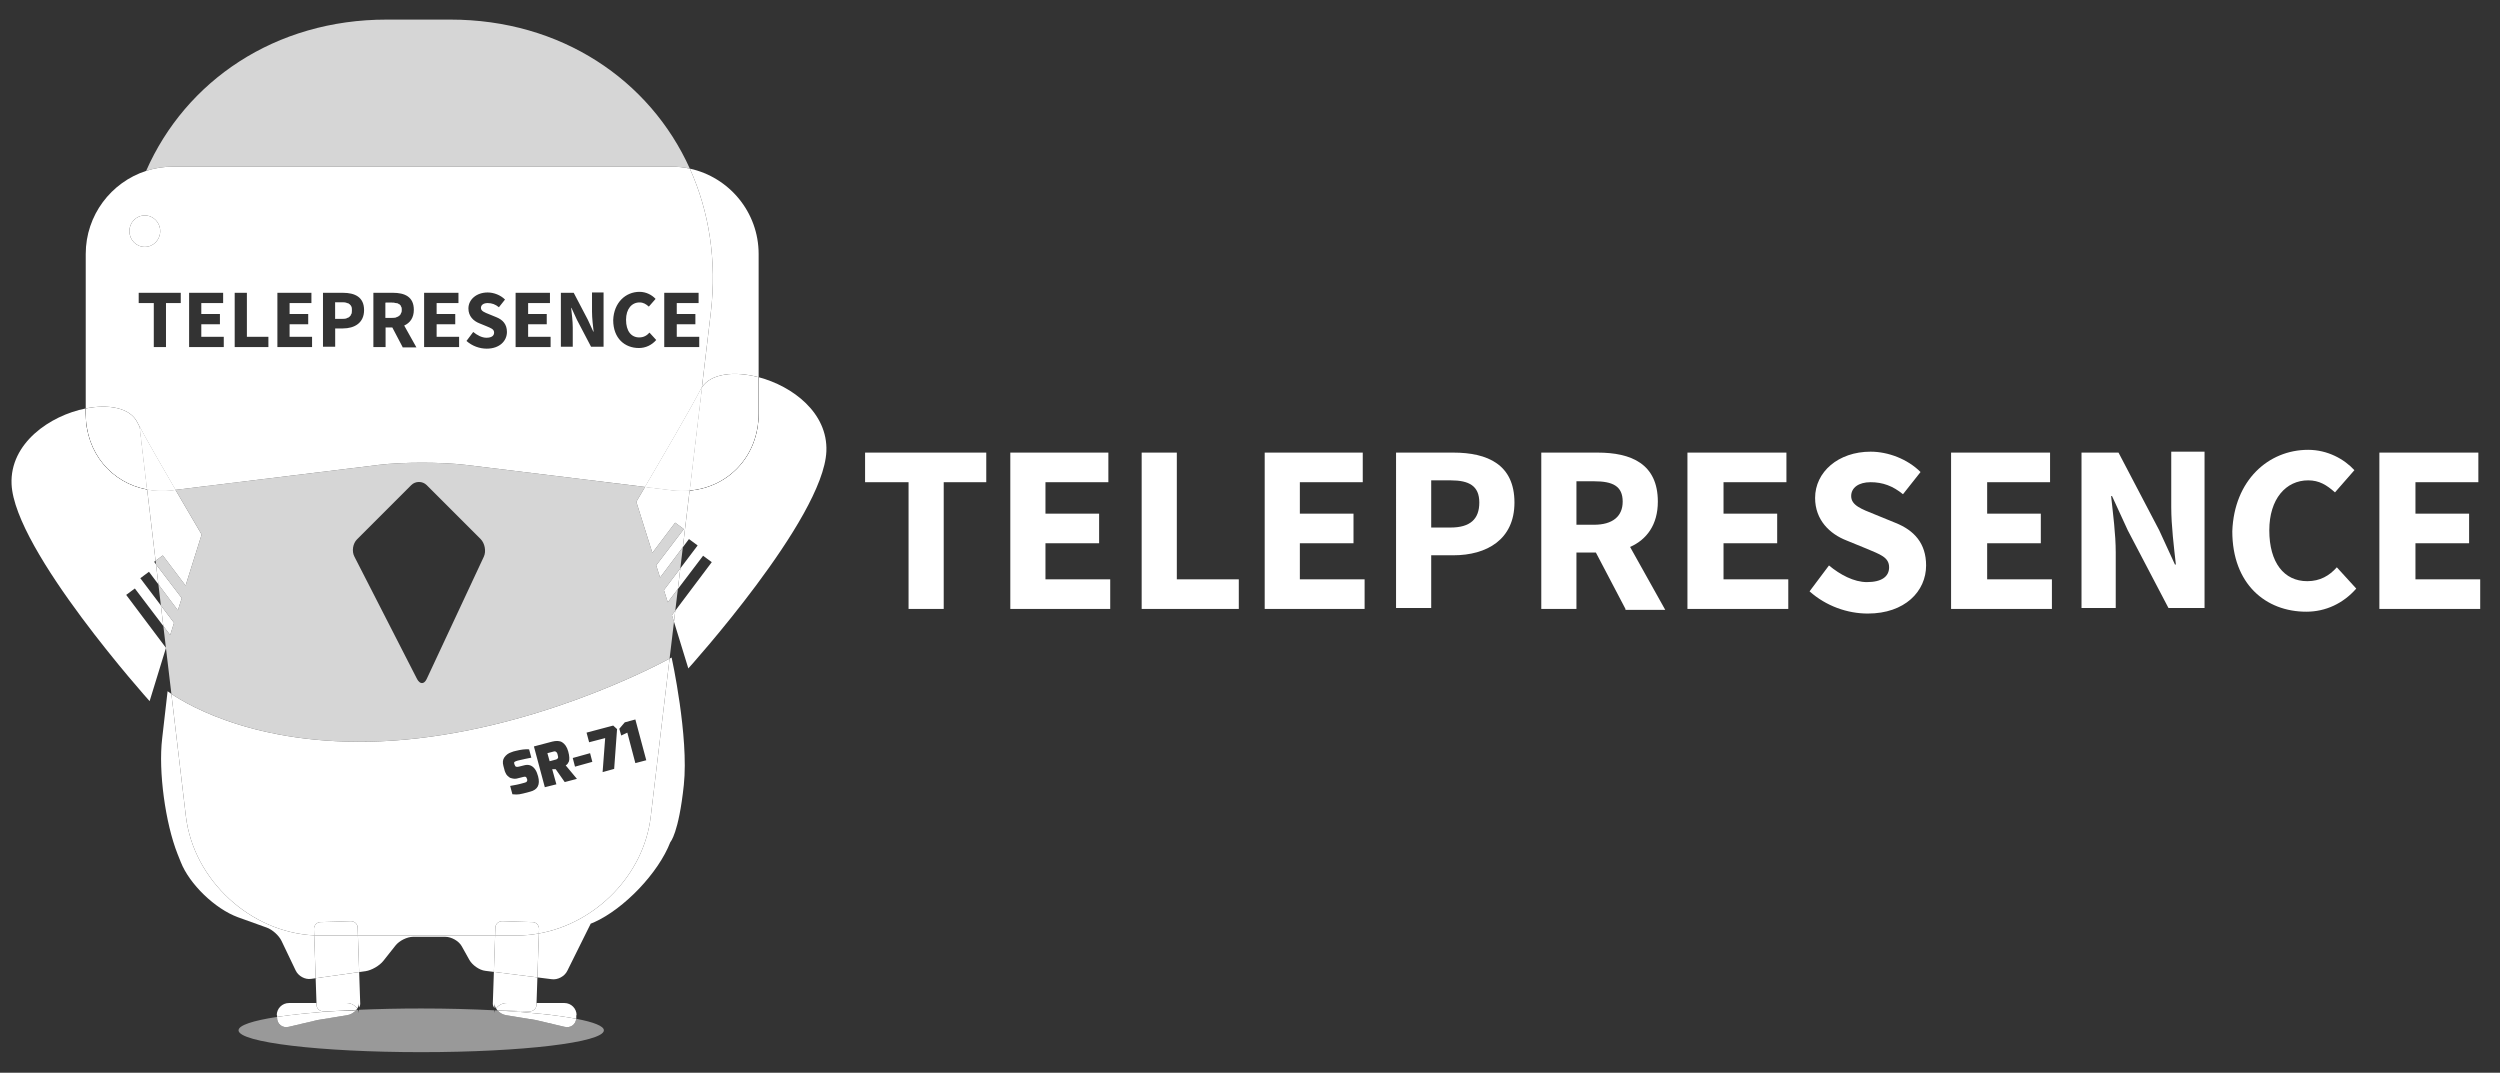 <?xml version="1.0" encoding="utf-8"?>
<!-- Generator: Adobe Illustrator 21.1.0, SVG Export Plug-In . SVG Version: 6.00 Build 0)  -->
<svg version="1.1" id="Layer_1" xmlns="http://www.w3.org/2000/svg" xmlns:xlink="http://www.w3.org/1999/xlink" x="0px" y="0px"
	 viewBox="0 0 1072 460" style="enable-background:new 0 0 1072 460;" xml:space="preserve">
<rect x="0" y="0" width="1072" height="460" fill="#333333" stroke="none"/>
<style type="text/css">
	.st0{fill:#FFFFFF;}
	.st1{fill:none;}
	.st2{opacity:0.5;fill:#FFFFFF;}
	.st3{opacity:0.8;fill:#FFFFFF;}
	.st4{fill:url(#SVGID_1_);}
	.st5{fill:url(#SVGID_2_);}
	.st6{fill:url(#SVGID_3_);}
	.st7{fill:url(#SVGID_4_);}
	.st8{fill:url(#SVGID_5_);}
	.st9{fill:url(#SVGID_6_);}
	.st10{fill:url(#SVGID_7_);}
	.st11{fill:url(#SVGID_8_);}
	.st12{fill:url(#SVGID_9_);}
	.st13{fill:url(#SVGID_10_);}
</style>
<g>
	<path class="st0" d="M389.59,206.768h-18.643v-12.693h51.962v12.693h-18.246v54.342h-15.073
		V206.768z"/>
	<path class="st0" d="M433.222,194.075h42.046v12.693h-26.973v13.486h23.006v12.693h-23.006
		v15.47h27.766v12.693h-42.839V194.075z"/>
	<path class="st0" d="M489.548,194.075h15.073v54.342h26.576v12.693H489.548V194.075z"/>
	<path class="st0" d="M542.303,194.075h42.046v12.693h-26.973v13.486h23.006v12.693h-23.006
		v15.47h27.766v12.693h-42.839V194.075z"/>
	<path class="st0" d="M598.629,194.075h24.593c14.676,0,26.179,5.157,26.179,21.42
		c0,15.866-11.9,22.609-26.179,22.609h-9.52v22.609h-15.073V194.075z
		 M622.032,226.204c8.33,0,12.296-3.57,12.296-10.71
		c0-7.14-4.363-9.52-12.296-9.52h-8.33v20.23H622.032z"/>
	<path class="st0" d="M697,261.11l-12.693-24.196h-8.33v24.196h-15.073v-67.035h24.196
		c14.28,0,25.783,4.76,25.783,21.023c0,9.916-4.76,16.263-11.9,19.436
		l15.073,26.973H697V261.11z M675.977,225.014h7.536c7.933,0,12.296-3.57,12.296-9.916
		c0-6.743-4.363-8.726-12.296-8.726h-7.536V225.014z"/>
	<path class="st0" d="M723.973,194.075h42.046v12.693h-26.973v13.486h23.006v12.693h-23.006
		v15.47h27.766v12.693h-43.236v-67.035H723.973z"/>
	<path class="st0" d="M784.265,242.467c4.76,3.967,10.71,7.14,16.263,7.14
		c6.347,0,9.52-2.38,9.52-6.347c0-4.363-3.967-5.553-9.52-7.933l-8.726-3.57
		c-7.14-2.777-13.486-8.726-13.486-18.246c0-11.106,9.916-19.833,23.799-19.833
		c7.536,0,15.866,3.173,21.419,8.726l-7.536,9.52
		c-4.363-3.57-8.727-5.157-13.883-5.157s-8.33,2.38-8.33,5.95
		c0,3.967,4.363,5.553,10.313,7.933l8.727,3.57
		c7.933,3.173,13.09,8.726,13.09,18.246c0,11.106-9.123,20.626-24.99,20.626
		c-8.726,0-17.85-3.173-24.989-9.52L784.265,242.467z"/>
	<path class="st0" d="M837.02,194.075h42.046v12.693h-26.973v13.486h23.006v12.693h-23.006
		v15.47h27.766v12.693h-43.236v-67.035H837.02z"/>
	<path class="st0" d="M892.949,194.075h15.47l17.453,33.319l6.743,14.676h0.397
		c-0.793-7.14-1.983-16.66-1.983-24.593v-23.799h14.28v67.035h-15.47
		l-17.453-33.319l-6.743-14.676h-0.397c0.793,7.536,1.983,16.263,1.983,24.196v23.799
		h-14.676v-66.639H892.949z"/>
	<path class="st0" d="M989.734,192.885c8.33,0,15.47,3.967,19.833,8.726l-8.33,9.52
		c-3.57-3.173-6.743-5.157-11.503-5.157c-9.52,0-16.66,7.933-16.66,21.42
		c0,13.883,6.347,21.816,16.263,21.816c5.553,0,9.52-2.38,12.693-5.95
		l8.33,9.123c-5.553,6.347-13.09,9.916-21.419,9.916
		c-17.453,0-31.733-11.9-31.733-34.509
		C958.001,205.975,972.677,192.885,989.734,192.885z"/>
	<path class="st0" d="M1020.673,194.075h42.046v12.693h-26.973v13.486h23.006v12.693h-23.006
		v15.47h27.766v12.693h-43.236v-67.035H1020.673z"/>
</g>
<g>
	<polygon class="st1" points="299.146,233.893 295.429,231.14 292.806,234.637 291.724,243.719 	
		"/>
	<polygon class="st1" points="305.203,241.052 301.486,238.298 290.671,252.555 289.561,261.866 	"/>
	<path class="st1" d="M201.268,411.616l-3.304-5.919c-1.239-2.203-4.405-3.992-7.021-3.992
		h-13.766c-2.616,0-5.919,1.652-7.571,3.717l-5.231,6.608
		c-1.652,2.065-4.956,3.992-7.571,4.405l-2.797,0.395l0.457,13.545
		c0,0.612-0.209,1.196-0.551,1.681v0.942c8.335-0.361,17.327-0.559,26.707-0.559
		c11.165,0,21.775,0.281,31.387,0.784v-0.991c-0.423-0.515-0.688-1.169-0.688-1.858
		l0.46-13.62l-3.626-0.458C205.535,416.021,202.507,413.818,201.268,411.616z"/>
	<polygon class="st1" points="54.106,255.093 71.138,277.756 70.033,268.434 57.823,252.34 	"/>
	<path class="st1" d="M152.787,433.021c-0.008,0.01-0.017,0.02-0.025,0.03
		c0.257-0.012,0.508-0.025,0.766-0.036c-0.057-0.115-0.132-0.225-0.201-0.337
		C153.159,432.811,152.981,432.93,152.787,433.021z"/>
	<path class="st1" d="M212.301,433.239c0.354,0.019,0.707,0.038,1.059,0.057
		c-0.06-0.067-0.115-0.137-0.172-0.206c-0.229-0.086-0.45-0.193-0.647-0.337
		C212.447,432.914,212.37,433.075,212.301,433.239z"/>
	<polygon class="st1" points="66.897,241.984 66.715,240.446 66.083,240.914 	"/>
	<polygon class="st1" points="60.163,247.935 68.987,259.616 67.914,250.559 63.88,245.181 	"/>
	<path class="st2" d="M242.016,440.286l-12.252-2.891l-12.665-2.065
		c-1.464-0.22-2.799-0.993-3.74-2.034c-0.352-0.019-0.704-0.038-1.059-0.057
		c-0.177,0.419-0.295,0.846-0.295,1.265v-1.281
		c-9.612-0.503-20.222-0.784-31.387-0.784c-9.379,0-18.371,0.198-26.707,0.559v1.506
		c0-0.493-0.141-1.001-0.383-1.489c-0.258,0.011-0.509,0.024-0.766,0.036
		c-0.944,1.164-2.368,2.043-3.944,2.279l-12.665,2.065l-12.252,2.891
		c-2.753,0.688-5.094-1.101-5.094-3.992v-0.24
		c-10.342,1.586-16.52,3.58-16.52,5.747c0,5.17,35.07,9.361,78.33,9.361
		s78.33-4.191,78.33-9.361c0-1.819-4.357-3.516-11.87-4.953
		C246.799,439.408,244.589,440.929,242.016,440.286z"/>
	<path class="st0" d="M54.106,255.093l3.717-2.753l12.209,16.094l-1.045-8.818
		l-8.824-11.681l3.717-2.753l4.033,5.378l-1.017-8.576l-0.814-1.07l0.632-0.468
		l-3.621-30.543c-15.233-2.828-26.333-15.735-26.333-32.59v-2.17
		c-15.359,3.05-32.552,14.913-31.8,32.456
		c1.239,28.496,59.195,93.06,59.195,93.06l6.997-22.775l-0.015-0.128
		L54.106,255.093z"/>
	<path class="st0" d="M325.302,161.741v15.573c0,18.039-12.713,31.558-29.601,33.037
		l-2.895,24.286l2.623-3.497l3.717,2.753l-7.422,9.825l-1.053,8.837l10.815-14.257
		l3.717,2.753l-15.642,20.814l-0.562,4.718l6.155,20.034
		c0,0,57.956-64.151,59.195-93.06C355.056,177.058,339.887,165.584,325.302,161.741z"/>
	<path class="st0" d="M153.185,432.458c0.449-0.729,0.727-1.533,0.727-2.359v1.957
		c0.341-0.485,0.551-1.069,0.551-1.681l-0.457-13.545l-18.652,2.633l0.359,10.637
		h12.968C150.612,430.099,152.278,431.149,153.185,432.458z"/>
	<path class="st0" d="M138.631,433.678c-1.514,0-2.891-1.239-2.891-2.753l-0.028-0.826
		h-11.811c-2.891,0-5.231,2.34-5.231,5.231h0.138v0.724
		c6.913-1.06,15.688-1.938,25.747-2.563L138.631,433.678z"/>
	<path d="M152.698,433.054c0.022-0.001,0.043-0.002,0.064-0.003
		c0.008-0.01,0.017-0.02,0.025-0.03
		C152.758,433.034,152.727,433.041,152.698,433.054z"/>
	<path class="st0" d="M123.901,440.286l12.252-2.891l12.665-2.065
		c1.576-0.237,3-1.115,3.944-2.279c-0.022,0.001-0.043,0.002-0.064,0.003
		c-0.308,0.131-0.64,0.211-0.989,0.211l-7.155,0.226
		c-10.058,0.625-18.834,1.502-25.747,2.563v0.24
		C118.808,439.185,121.148,440.974,123.901,440.286z"/>
	<path class="st0" d="M138.631,433.678l5.923-0.187c2.632-0.163,5.348-0.31,8.144-0.437
		c0.029-0.012,0.06-0.019,0.089-0.033c0.146-0.182,0.278-0.368,0.398-0.563
		c-0.906-1.309-2.573-2.359-4.504-2.359h-12.968l0.028,0.826
		C135.74,432.439,137.117,433.678,138.631,433.678z"/>
	<path class="st0" d="M211.317,430.374c0,0.689,0.266,1.343,0.688,1.858v-2.134
		c0,0.826,0.278,1.63,0.727,2.359c0.906-1.309,2.573-2.359,4.504-2.359h12.831
		l0.371-10.99l-18.661-2.355L211.317,430.374z"/>
	<path class="st0" d="M227.148,433.678l-13.078-0.413c-0.31,0-0.604-0.07-0.883-0.175
		c0.057,0.069,0.111,0.139,0.172,0.206c13.931,0.767,25.651,2.008,33.719,3.551
		c0.02-0.18,0.031-0.364,0.031-0.554v-0.964h0.138
		c0-2.891-2.34-5.231-5.231-5.231h-11.949l-0.028,0.826
		C230.039,432.439,228.663,433.678,227.148,433.678z"/>
	<path class="st0" d="M217.099,435.33l12.665,2.065l12.252,2.891
		c2.573,0.643,4.783-0.878,5.063-3.439c-8.068-1.543-19.788-2.784-33.719-3.551
		C214.3,434.337,215.635,435.11,217.099,435.33z"/>
	<path class="st0" d="M212.732,432.458c0.135,0.22,0.287,0.429,0.455,0.632
		c0.279,0.105,0.573,0.175,0.883,0.175l13.078,0.413
		c1.514,0,2.891-1.239,2.891-2.753l0.028-0.826h-12.831
		C215.305,430.099,213.639,431.149,212.732,432.458z"/>
	<path class="st3" d="M289.561,261.866l1.11-9.311l-4.327,5.704l-1.652-5.231l7.032-9.31
		l1.082-9.082l-9.767,13.022l-1.652-5.231l11.839-15.556l-3.717-2.753
		l-9.774,12.94l-6.883-21.888c0,0,1.476-2.499,3.75-6.372l-76.987-9.459
		c-10.325-1.239-26.982-1.239-37.169,0l-87.213,10.715
		c5.978,10.278,11.224,19.158,11.224,19.158l-6.883,21.888l-9.774-12.94
		l-3.085,2.285l0.182,1.538l11.025,14.486l-1.652,5.231l-8.356-11.142l1.074,9.057
		l5.631,7.454l-1.652,5.231l-2.933-3.867l1.105,9.322l0.039,0.052l-0.024,0.077
		l2.331,19.663c7.252,4.918,38.995,23.763,94.882,20.045
		c59.326-4.083,111.431-31.218,118.745-35.171l1.888-15.838l-0.866-2.818
		L289.561,261.866z M207.463,238.711l-24.504,52.449c-1.101,2.34-2.891,2.34-4.13,0
		L151.984,238.711c-1.239-2.34-0.688-5.644,1.101-7.434l23.265-23.265
		c1.79-1.79,4.818-1.79,6.608,0l23.127,23.127
		C207.875,232.929,208.564,236.371,207.463,238.711z"/>
	<path class="st3" d="M287.858,71.451c2.727,0,5.384,0.301,7.947,0.857
		c-17.194-38.143-55.357-63.906-102.659-63.906h-27.395
		c-47.703,0-86.11,26.202-103.091,64.878c3.639-1.182,7.517-1.829,11.545-1.829
		H287.858z"/>
	<polygon class="st0" points="76.27,261.701 77.922,256.47 66.897,241.984 67.914,250.559 	"/>
	<polygon class="st0" points="71.138,277.756 71.153,277.884 71.176,277.808 	"/>
	<path class="st0" d="M63.094,209.903l3.621,30.543l3.085-2.285l9.774,12.94l6.883-21.888
		c0,0-5.246-8.88-11.224-19.158l-1.304,0.16
		C70.161,210.67,66.523,210.54,63.094,209.903z"/>
	<polygon class="st0" points="72.966,272.301 74.618,267.07 68.987,259.616 70.033,268.434 	"/>
	<polygon class="st0" points="288.133,263.766 288.999,266.584 289.561,261.866 	"/>
	<polygon class="st0" points="286.343,258.259 290.671,252.555 291.724,243.719 284.691,253.028 	"/>
	<path class="st0" d="M288.133,210.215l-11.53-1.417c-2.274,3.873-3.75,6.372-3.75,6.372
		l6.883,21.888l9.774-12.94l3.717,2.753l-11.839,15.556l1.652,5.231l9.767-13.022
		l2.895-24.286C293.257,210.565,290.726,210.528,288.133,210.215z"/>
	<path d="M63.094,209.903l-3.18-26.826c-0.383-0.722-0.719-1.369-0.989-1.909
		c-3.031-6.279-12.213-8.001-22.164-6.024v2.17
		C36.761,194.169,47.861,207.075,63.094,209.903z"/>
	
		<radialGradient id="SVGID_1_" cx="-756.981" cy="580.185" r="3.723" gradientTransform="matrix(-38.729 45.1 -45.1 -38.729 -2969.555 56706.715)" gradientUnits="userSpaceOnUse">
		<stop  offset="0" style="stop-color:#FFFFFF"/>
		<stop  offset="1" style="stop-color:#FFFFFF"/>
	</radialGradient>
	<path class="st4" d="M63.094,209.903l-3.18-26.826c-0.383-0.722-0.719-1.369-0.989-1.909
		c-3.031-6.279-12.213-8.001-22.164-6.024v2.17
		C36.761,194.169,47.861,207.075,63.094,209.903z"/>
	<path d="M300.976,166.092l-5.275,44.258c16.889-1.479,29.601-14.998,29.601-33.037
		v-15.573C314.912,159.003,304.824,160.139,300.976,166.092z"/>
	
		<radialGradient id="SVGID_2_" cx="-756.981" cy="580.185" r="3.723" gradientTransform="matrix(-38.729 45.1 -45.1 -38.729 -2969.555 56706.715)" gradientUnits="userSpaceOnUse">
		<stop  offset="0" style="stop-color:#FFFFFF"/>
		<stop  offset="1" style="stop-color:#FFFFFF"/>
	</radialGradient>
	<path class="st5" d="M300.976,166.092l-5.275,44.258
		c16.889-1.479,29.601-14.998,29.601-33.037v-15.573
		C314.912,159.003,304.824,160.139,300.976,166.092z"/>
	<path class="st0" d="M150.883,132.986c0-2.478-1.514-3.304-4.268-3.304h-2.891v7.021h2.891
		C149.507,136.703,150.883,135.464,150.883,132.986z"/>
	
		<radialGradient id="SVGID_3_" cx="-756.981" cy="580.185" r="3.723" gradientTransform="matrix(-38.729 45.1 -45.1 -38.729 -2969.555 56706.715)" gradientUnits="userSpaceOnUse">
		<stop  offset="0" style="stop-color:#7F7F7F"/>
		<stop  offset="1" style="stop-color:#000000"/>
	</radialGradient>
	<path class="st6" d="M150.883,132.986c0-2.478-1.514-3.304-4.268-3.304h-2.891v7.021h2.891
		C149.507,136.703,150.883,135.464,150.883,132.986z"/>
	<path class="st0" d="M172.221,132.849c0-2.34-1.514-3.029-4.268-3.029h-2.616v6.47h2.616
		C170.707,136.29,172.221,135.051,172.221,132.849z"/>
	
		<radialGradient id="SVGID_4_" cx="-756.981" cy="580.185" r="3.723" gradientTransform="matrix(-38.729 45.1 -45.1 -38.729 -2969.555 56706.715)" gradientUnits="userSpaceOnUse">
		<stop  offset="0" style="stop-color:#7F7F7F"/>
		<stop  offset="1" style="stop-color:#000000"/>
	</radialGradient>
	<path class="st7" d="M172.221,132.849c0-2.34-1.514-3.029-4.268-3.029h-2.616v6.47h2.616
		C170.707,136.29,172.221,135.051,172.221,132.849z"/>
	<path class="st0" d="M63.094,209.903c3.429,0.637,7.067,0.767,10.836,0.312l1.304-0.16
		c-5.782-9.941-12.243-21.178-15.32-26.978L63.094,209.903z"/>
	
		<radialGradient id="SVGID_5_" cx="-756.981" cy="580.185" r="3.723" gradientTransform="matrix(-38.729 45.1 -45.1 -38.729 -2969.555 56706.715)" gradientUnits="userSpaceOnUse">
		<stop  offset="0" style="stop-color:#FFFFFF"/>
		<stop  offset="1" style="stop-color:#FFFFFF"/>
	</radialGradient>
	<path class="st8" d="M63.094,209.903c3.429,0.637,7.067,0.767,10.836,0.312l1.304-0.16
		c-5.782-9.941-12.243-21.178-15.32-26.978L63.094,209.903z"/>
	<path class="st0" d="M300.385,167.127c-3.492,6.985-17.098,30.288-23.782,41.672
		l11.53,1.417c2.593,0.313,5.124,0.349,7.568,0.136l5.275-44.258
		C300.761,166.424,300.559,166.765,300.385,167.127z"/>
	
		<radialGradient id="SVGID_6_" cx="-756.981" cy="580.185" r="3.723" gradientTransform="matrix(-38.729 45.1 -45.1 -38.729 -2969.555 56706.715)" gradientUnits="userSpaceOnUse">
		<stop  offset="0" style="stop-color:#FFFFFF"/>
		<stop  offset="1" style="stop-color:#FFFFFF"/>
	</radialGradient>
	<path class="st9" d="M300.385,167.127c-3.492,6.985-17.098,30.288-23.782,41.672
		l11.53,1.417c2.593,0.313,5.124,0.349,7.568,0.136l5.275-44.258
		C300.761,166.424,300.559,166.765,300.385,167.127z"/>
	<ellipse class="st0" cx="62.091" cy="99.121" rx="6.608" ry="6.745"/>
	<path class="st0" d="M231.074,400.281l-0.636,18.829l6.071,0.766
		c2.616,0.413,5.644-1.239,6.745-3.579l10.049-20.236l1.377-0.551
		c12.94-5.782,27.67-21.2,32.764-34.416c0,0,3.579-3.717,5.782-24.504
		c2.203-20.787-5.231-54.652-5.231-54.652s-0.306,0.172-0.884,0.484l-8.064,67.659
		C276.118,375.096,255.554,395.88,231.074,400.281z"/>
	<path class="st0" d="M156.803,416.434c2.616-0.413,5.919-2.34,7.571-4.405l5.231-6.608
		c1.652-2.065,4.956-3.717,7.571-3.717h13.766c2.616,0,5.782,1.79,7.021,3.992
		l3.304,5.919c1.239,2.203,4.268,4.405,6.883,4.681l3.626,0.458l0.527-15.601
		h-58.827l0.529,15.676L156.803,416.434z"/>
	<path class="st0" d="M79.712,350.08l-6.228-52.533c-1.072-0.727-1.619-1.155-1.619-1.155
		l-2.34,20.374c-1.652,14.042,1.377,36.205,6.608,49.421l1.377,3.442
		c3.717,9.499,14.73,20.099,24.504,23.678l12.252,4.405
		c2.478,0.826,5.369,3.442,6.47,5.782l6.057,12.665
		c1.101,2.34,3.992,3.992,6.608,3.579l1.953-0.276l-0.62-18.372
		C107.386,399.787,83.051,377.462,79.712,350.08z"/>
	<path class="st0" d="M153.476,401.153h-16.221c-0.843,0-1.683-0.023-2.521-0.063
		l0.62,18.372l18.652-2.633L153.476,401.153z"/>
	<path class="st0" d="M221.504,401.153h-9.201l-0.527,15.601l18.661,2.355l0.636-18.829
		C227.937,400.844,224.74,401.153,221.504,401.153z"/>
	<path class="st0" d="M238.299,325.714c0.551-0.138,0.826-0.413,0.964-0.688
		c0.138-0.275,0-0.826-0.138-1.377c-0.138-0.688-0.413-1.101-0.688-1.239
		c-0.275-0.275-0.688-0.275-1.101-0.138l-2.616,0.688l0.964,3.442L238.299,325.714z
		"/>
	<path class="st0" d="M73.484,297.547l6.228,52.533
		c3.339,27.382,27.674,49.706,55.022,51.01l-0.094-2.791
		c0-1.514,1.239-2.891,2.753-2.891l13.078-0.413c1.514,0,2.891,1.239,2.891,2.753
		l0.115,3.405h58.827l0.115-3.405c0-1.514,1.377-2.753,2.891-2.753l13.078,0.413
		c1.514,0,2.753,1.377,2.753,2.891l-0.067,1.982
		c24.481-4.401,45.045-25.184,47.974-50.2l8.064-67.659
		c-7.313,3.952-59.419,31.088-118.745,35.171
		C112.478,321.31,80.736,302.465,73.484,297.547z M267.896,309.745l4.543-1.239
		l4.681,17.483l-4.681,1.239l-3.442-13.078l-2.616,1.239l-0.826-2.891
		L267.896,309.745z M262.941,311.122l1.652,1.514l-1.239,17.07l-4.956,1.377
		l1.101-14.592l-6.883,1.79l-1.101-4.13L262.941,311.122z M253.029,322.961
		l0.964,3.717l-7.434,2.065l-0.964-3.717L253.029,322.961z M236.785,318.005
		c1.652-0.413,3.166-0.413,4.268,0.275c1.101,0.688,2.065,1.927,2.616,3.992
		c0.551,1.927,0.551,3.442,0.275,4.268c-0.275,0.413-0.413,0.688-0.551,0.964
		c-0.138,0.275-0.413,0.413-0.826,0.688l4.818,5.782l-5.231,1.377l-3.855-5.506
		h-1.514l1.79,6.47l-4.956,1.239l-4.68-17.483L236.785,318.005z M216.273,324.751
		c0.688-0.964,1.652-1.79,3.029-2.203c0.551-0.275,1.239-0.413,1.79-0.551
		c2.203-0.551,4.13-0.826,5.782-0.688l0.964,3.579
		c-1.514,0.275-3.442,0.688-5.782,1.239c-0.688,0.138-1.101,0.413-1.377,0.551
		s-0.275,0.551-0.138,0.964l0.138,0.275c0.138,0.413,0.275,0.688,0.551,0.826
		s0.688,0.138,1.239,0l2.203-0.551c1.927-0.551,3.442,0,4.543,1.377
		c0.551,0.688,0.964,1.514,1.239,2.478l0.275,0.826
		c0.964,3.579-0.138,5.782-3.442,6.608c-2.34,0.688-3.855,0.964-4.543,1.101
		c-0.688,0.138-1.79,0.138-3.029,0l-0.964-3.579
		c1.79-0.275,3.855-0.688,6.195-1.377c0.551-0.138,0.826-0.275,0.964-0.551
		c0.138-0.275,0.275-0.551,0.138-0.826l-0.138-0.413
		c-0.138-0.413-0.275-0.551-0.413-0.688c-0.275-0.138-0.551-0.138-1.101,0
		l-2.203,0.551c-0.826,0.275-1.652,0.275-2.34,0.138
		c-0.688-0.138-1.239-0.275-1.652-0.688c-0.413-0.275-0.826-0.688-1.101-1.101
		c-0.275-0.551-0.688-1.239-0.826-2.065l-0.413-1.514
		C215.447,326.953,215.585,325.714,216.273,324.751z"/>
	<path class="st0" d="M153.476,401.153l-0.115-3.405c0-1.514-1.377-2.753-2.891-2.753
		l-13.078,0.413c-1.514,0-2.753,1.377-2.753,2.891l0.094,2.791
		c0.838,0.04,1.678,0.063,2.521,0.063H153.476z"/>
	<path class="st0" d="M231.074,400.281l0.067-1.982c0-1.514-1.239-2.891-2.753-2.891
		l-13.078-0.413c-1.514,0-2.891,1.239-2.891,2.753l-0.115,3.405h9.201
		C224.74,401.153,227.937,400.844,231.074,400.281z"/>
	<radialGradient id="SVGID_7_" cx="169.33" cy="137.254" r="10.535" gradientUnits="userSpaceOnUse">
		<stop  offset="0" style="stop-color:#FFFFFF"/>
		<stop  offset="1" style="stop-color:#FFFFFF"/>
	</radialGradient>
	<path class="st10" d="M167.953,129.82h-2.616v6.47h2.616
		c2.753,0,4.268-1.239,4.268-3.442C172.221,130.508,170.707,129.82,167.953,129.82z"
		/>
	<radialGradient id="SVGID_8_" cx="147.304" cy="137.116" r="10.28" gradientUnits="userSpaceOnUse">
		<stop  offset="0" style="stop-color:#FFFFFF"/>
		<stop  offset="1" style="stop-color:#FFFFFF"/>
	</radialGradient>
	<path class="st11" d="M146.616,129.683h-2.891v7.021h2.891
		c2.891,0,4.268-1.239,4.268-3.717C150.883,130.508,149.369,129.683,146.616,129.683z"
		/>
	
		<radialGradient id="SVGID_9_" cx="-756.981" cy="580.185" r="3.723" gradientTransform="matrix(-38.729 45.1 -45.1 -38.729 -2969.555 56706.715)" gradientUnits="userSpaceOnUse">
		<stop  offset="0" style="stop-color:#FFFFFF"/>
		<stop  offset="1" style="stop-color:#FFFFFF"/>
	</radialGradient>
	<path class="st12" d="M295.805,72.308c8.226,18.248,11.658,39.327,8.985,61.78
		l-3.814,32.005c3.849-5.953,13.936-7.09,24.326-4.352V108.895
		C325.302,90.973,312.647,75.962,295.805,72.308z"/>
	
		<radialGradient id="SVGID_10_" cx="-756.981" cy="580.185" r="3.723" gradientTransform="matrix(-38.729 45.1 -45.1 -38.729 -2969.555 56706.715)" gradientUnits="userSpaceOnUse">
		<stop  offset="0" style="stop-color:#FFFFFF"/>
		<stop  offset="1" style="stop-color:#FFFFFF"/>
	</radialGradient>
	<path class="st13" d="M295.805,72.308c-2.563-0.556-5.22-0.857-7.947-0.857H74.205
		c-4.028,0-7.906,0.647-11.545,1.829C47.646,78.158,36.761,92.274,36.761,108.895
		v66.248c9.951-1.976,19.133-0.254,22.164,6.024
		c0.27,0.54,0.606,1.187,0.989,1.909c3.076,5.799,9.537,17.037,15.32,26.978
		l87.213-10.715c10.187-1.239,26.844-1.239,37.169,0l76.987,9.459
		c6.684-11.384,20.29-34.687,23.782-41.672c0.175-0.362,0.376-0.703,0.591-1.034
		l3.814-32.005C307.463,111.635,304.031,90.556,295.805,72.308z M55.483,99.121
		c0-3.725,2.958-6.745,6.608-6.745c3.649,0,6.608,3.02,6.608,6.745
		c0,3.725-2.958,6.745-6.608,6.745C58.441,105.867,55.483,102.847,55.483,99.121z
		 M77.509,129.958h-6.333v18.86h-5.231v-18.86h-6.47v-4.405h18.034V129.958z
		 M95.956,148.818H81.088v-23.265h14.592v4.405h-9.361v4.681h7.984v4.405h-7.984v5.369
		h9.636V148.818z M115.091,148.818h-14.455v-23.265h5.231v18.86h9.223V148.818z
		 M133.813,148.818h-14.868v-23.265h14.592v4.405h-9.361v4.681h7.984v4.405h-7.984
		v5.369h9.636V148.818z M147.029,140.833h-3.304v7.847h-5.231v-23.127h8.535
		c5.094,0,9.086,1.79,9.086,7.434C156.114,138.493,151.984,140.833,147.029,140.833z
		 M172.634,148.955v-0.138l-4.405-8.397h-2.891v8.397h-5.231v-23.265h8.397
		c4.956,0,8.948,1.652,8.948,7.296c0,3.442-1.652,5.644-4.13,6.745l5.231,9.361
		H172.634z M196.862,148.818h-15.005v-23.265h0.138h14.592v4.405h-9.361v4.681h7.984
		v4.405h-7.984v5.369h9.636V148.818z M208.701,149.506
		c-3.029,0-6.195-1.101-8.673-3.304l2.891-3.855
		c1.652,1.377,3.717,2.478,5.644,2.478c2.203,0,3.304-0.826,3.304-2.203
		c0-1.514-1.377-1.927-3.304-2.753l-3.029-1.239
		c-2.478-0.964-4.68-3.029-4.68-6.333c0-3.855,3.442-6.883,8.26-6.883
		c2.616,0,5.506,1.101,7.434,3.029l-2.616,3.304
		c-1.514-1.239-3.029-1.79-4.818-1.79s-2.891,0.826-2.891,2.065
		c0,1.377,1.514,1.927,3.579,2.753l3.029,1.239
		c2.753,1.101,4.543,3.029,4.543,6.332
		C217.374,146.202,214.208,149.506,208.701,149.506z M236.096,148.818h-15.005v-23.265
		h0.138h14.592v4.405h-9.361v4.681h7.984v4.405h-7.984v5.369h9.636V148.818z
		 M258.811,148.68h-5.369l-6.057-11.564l-2.34-5.094h-0.138
		c0.275,2.616,0.688,5.644,0.688,8.397v8.26h-5.094v-23.127h0.138h5.369
		l6.057,11.564l2.34,5.094h0.138c-0.275-2.478-0.688-5.782-0.688-8.535v-8.26
		h4.956V148.68z M273.954,149.231c-6.057,0-11.013-4.13-11.013-11.977
		c0.275-7.571,5.369-12.114,11.288-12.114c2.891,0,5.369,1.377,6.883,3.029
		l-2.891,3.304c-1.239-1.101-2.34-1.79-3.992-1.79
		c-3.304,0-5.782,2.753-5.782,7.434c0,4.818,2.203,7.571,5.644,7.571
		c1.927,0,3.304-0.826,4.405-2.065l2.891,3.166
		C279.46,147.992,276.845,149.231,273.954,149.231z M299.834,148.818h-15.005v-23.265
		h0.138h14.592v4.405h-9.361v4.681h7.984v4.405h-7.984v5.369h9.636V148.818z"/>
</g>
</svg>
